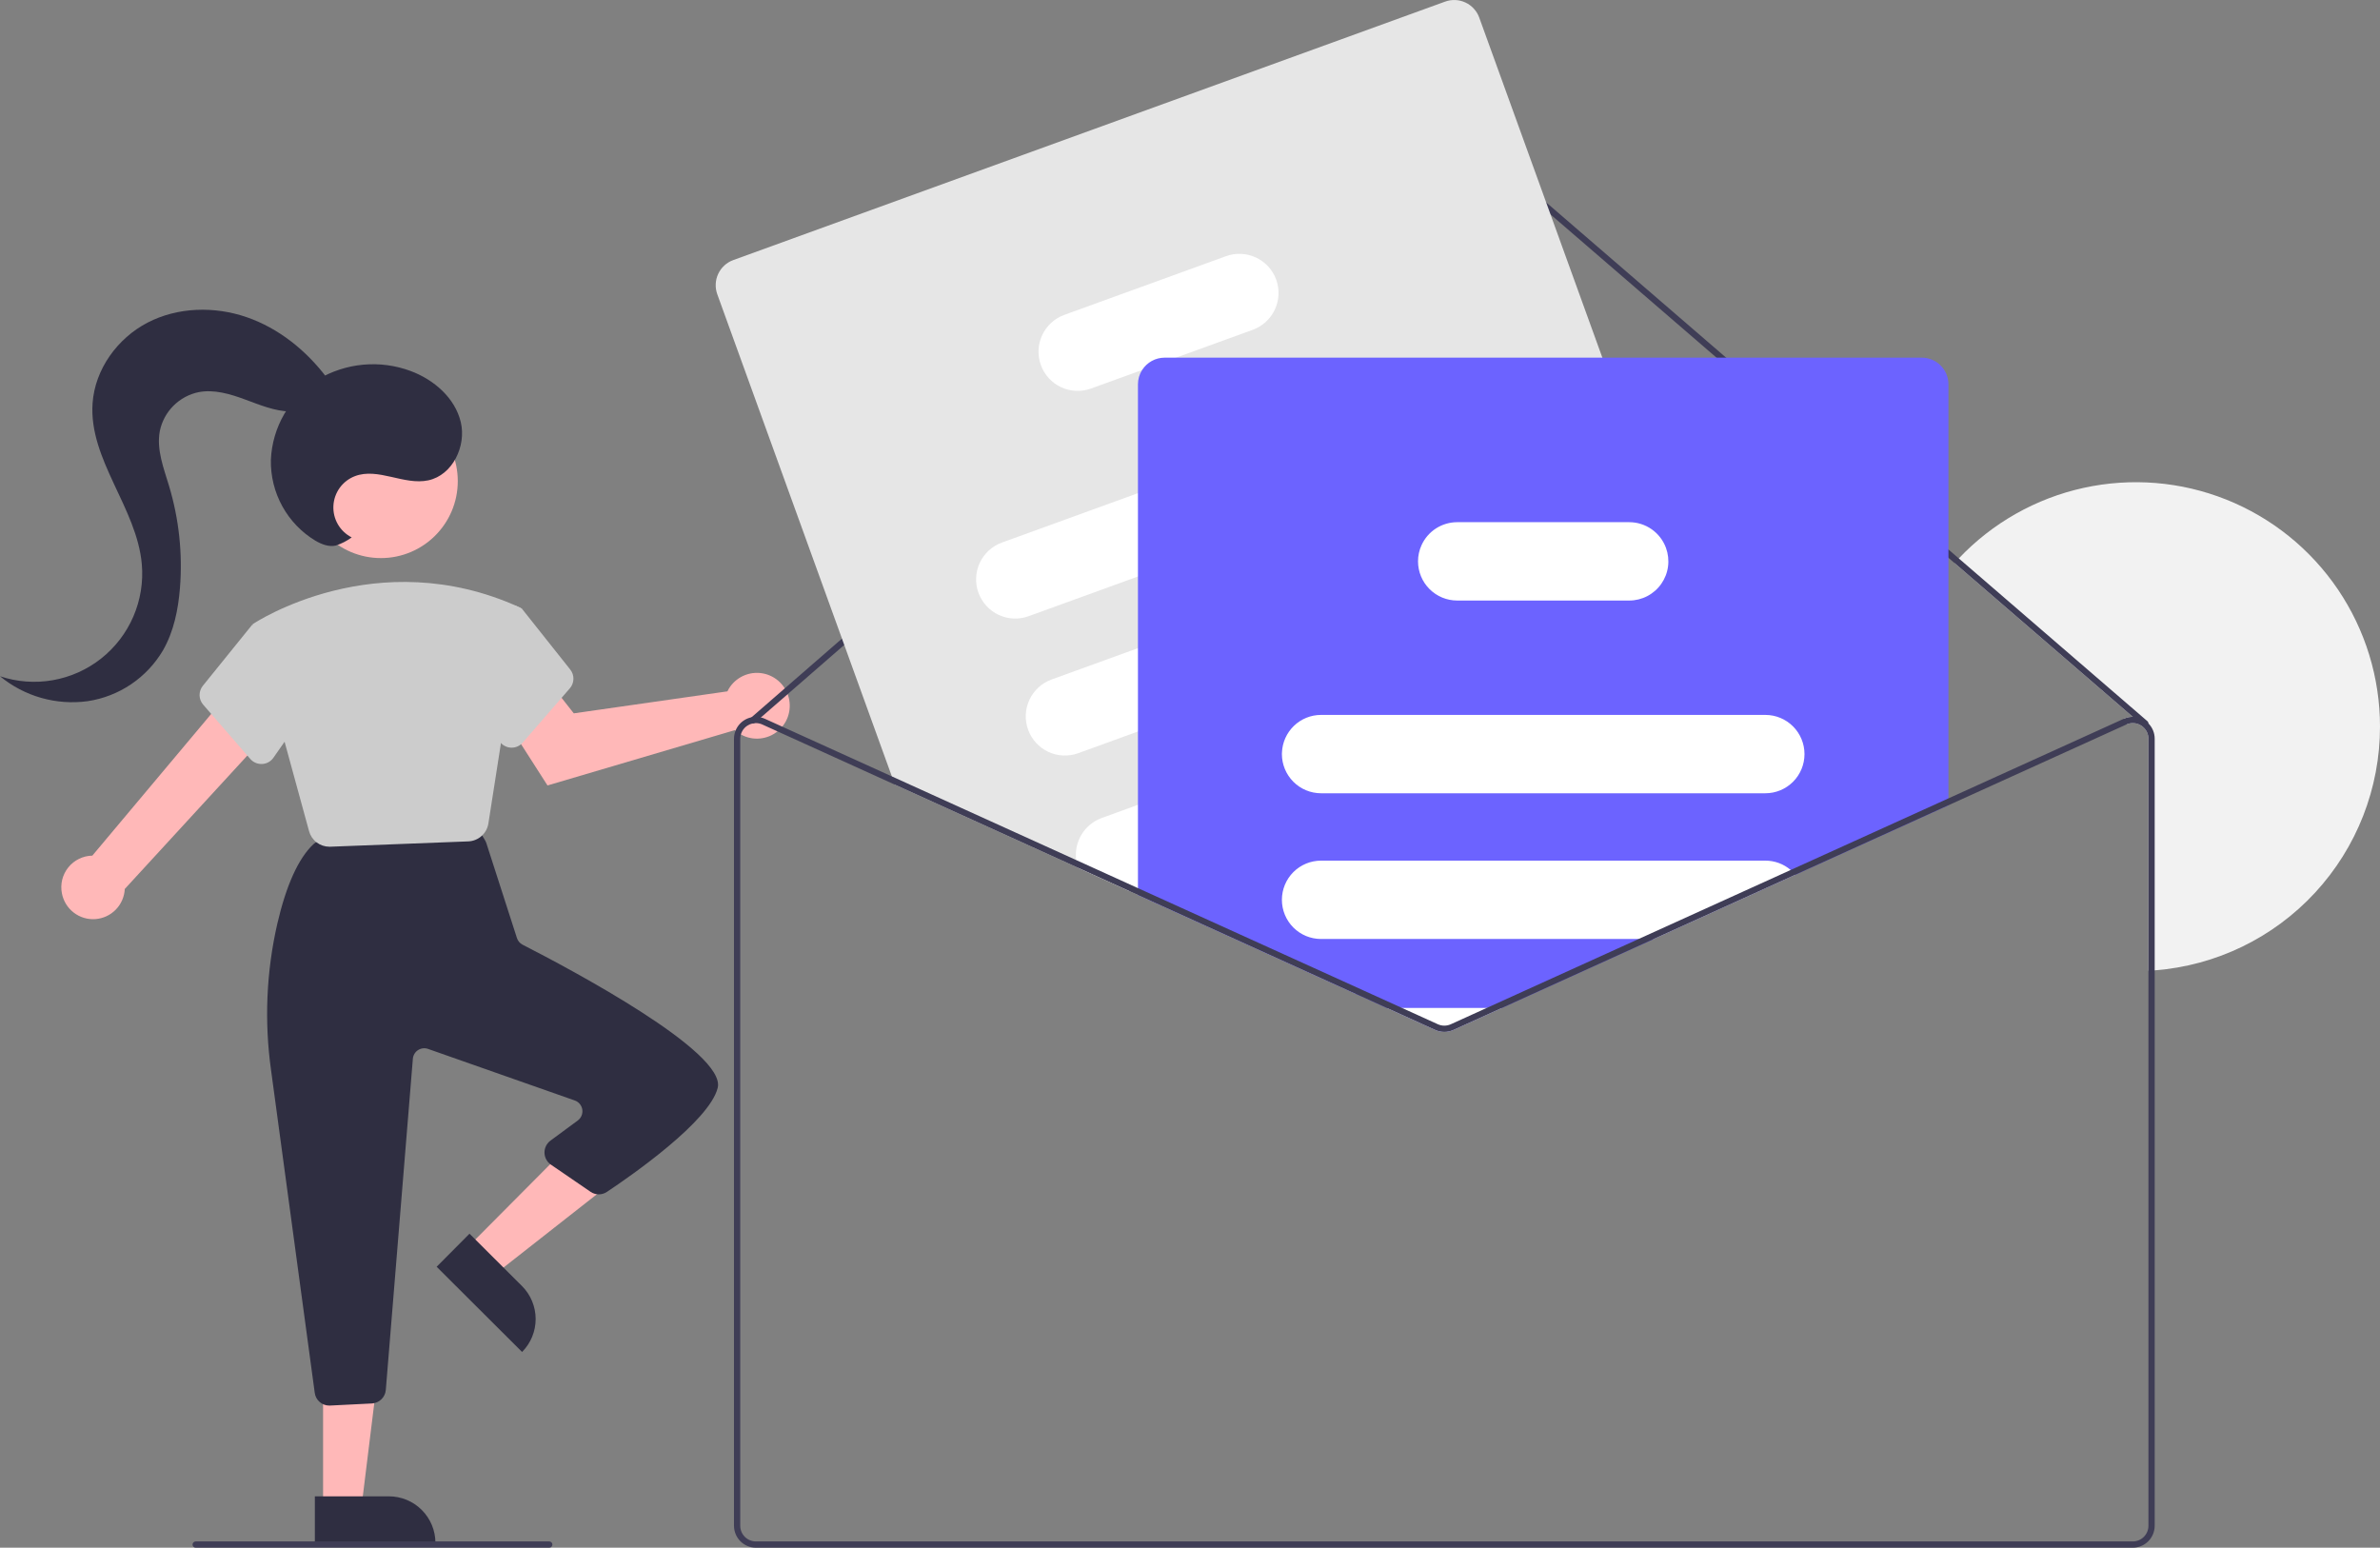 <svg xmlns="http://www.w3.org/2000/svg" width="183" height="119" viewBox="0 0 183 119" fill="none">
<rect x="0" y="0" width="183" height="119" fill="#808080" stroke="none"/>
<g clip-path="url(#clip0_312_322)">
<path d="M183 55.87C183 60.605 181.216 65.165 178.004 68.639C174.792 72.113 170.39 74.245 165.676 74.609C165.517 74.621 165.356 74.633 165.195 74.64V56.803C165.195 56.624 165.155 56.448 165.078 56.287C165.002 56.126 164.89 55.985 164.752 55.873C164.736 55.856 164.718 55.842 164.699 55.829C164.681 55.815 164.663 55.802 164.644 55.791C164.475 55.682 164.281 55.617 164.08 55.602C163.88 55.587 163.679 55.623 163.496 55.706L163.296 55.268C163.514 55.168 163.752 55.116 163.992 55.116L150.286 43.292C150.392 43.172 150.503 43.054 150.613 42.936C153.197 40.208 156.538 38.319 160.205 37.513C163.872 36.707 167.696 37.02 171.183 38.413C174.671 39.806 177.661 42.214 179.767 45.325C181.874 48.438 183 52.111 183 55.87Z" fill="#F2F2F2"/>
<path d="M4.759 68.685C4.691 68.337 4.7 67.977 4.785 67.632C4.871 67.287 5.031 66.966 5.254 66.689C5.477 66.413 5.758 66.189 6.077 66.034C6.396 65.878 6.745 65.794 7.1 65.788L17.919 52.892L20.619 56.35L9.594 68.352C9.564 68.95 9.317 69.516 8.899 69.943C8.48 70.37 7.92 70.628 7.324 70.669C6.728 70.71 6.138 70.531 5.665 70.165C5.192 69.8 4.87 69.273 4.759 68.685H4.759Z" fill="#FFB8B8"/>
<path d="M56.132 52.812C56.056 52.922 55.989 53.037 55.932 53.157L44.119 54.848L42.325 52.568L38.535 54.829L42.098 60.392L56.505 56.139C56.885 56.484 57.361 56.705 57.869 56.772C58.378 56.839 58.894 56.749 59.351 56.515C59.807 56.281 60.182 55.913 60.424 55.461C60.667 55.008 60.766 54.493 60.709 53.983C60.652 53.472 60.441 52.991 60.104 52.604C59.768 52.217 59.321 51.941 58.824 51.814C58.328 51.687 57.804 51.714 57.323 51.893C56.842 52.071 56.427 52.392 56.132 52.812Z" fill="#FFB8B8"/>
<path d="M35.954 95.902L38.044 97.986L47.068 90.904L43.982 87.828L35.954 95.902Z" fill="#FFB8B8"/>
<path d="M40.143 103.95L33.574 97.399L36.101 94.857L40.132 98.877C40.466 99.209 40.73 99.604 40.911 100.039C41.092 100.474 41.186 100.94 41.187 101.411C41.188 101.882 41.096 102.349 40.917 102.784C40.738 103.22 40.475 103.616 40.143 103.95L40.143 103.95Z" fill="#2F2E41"/>
<path d="M24.842 115.894H27.792L29.196 104.5H24.842L24.842 115.894Z" fill="#FFB8B8"/>
<path d="M33.481 118.637L24.21 118.637L24.21 115.05L29.899 115.05C30.37 115.05 30.835 115.143 31.27 115.323C31.705 115.503 32.1 115.767 32.432 116.1C32.765 116.433 33.029 116.829 33.209 117.264C33.389 117.699 33.481 118.166 33.481 118.637Z" fill="#2F2E41"/>
<path d="M24.201 107.094L20.841 82.279C20.315 78.528 20.478 74.713 21.323 71.022C22.012 68.055 22.944 66.001 24.091 64.915C24.272 64.745 24.504 64.638 24.751 64.613L35.845 63.456C36.059 63.434 36.274 63.473 36.467 63.569C36.659 63.666 36.82 63.814 36.93 63.999L37.295 64.607C37.339 64.681 37.375 64.76 37.401 64.842L39.747 72.123C39.782 72.233 39.839 72.335 39.913 72.423C39.988 72.511 40.079 72.584 40.182 72.636C43.875 74.524 55.871 80.897 55.184 83.647C54.539 86.231 48.501 90.421 46.665 91.643C46.478 91.768 46.258 91.834 46.033 91.832C45.808 91.831 45.589 91.761 45.404 91.633L42.357 89.546C42.208 89.444 42.086 89.308 42.001 89.149C41.915 88.99 41.869 88.813 41.866 88.632C41.863 88.452 41.903 88.273 41.983 88.111C42.062 87.95 42.18 87.809 42.325 87.702L44.426 86.152C44.555 86.057 44.655 85.928 44.716 85.781C44.778 85.633 44.797 85.471 44.774 85.313C44.75 85.155 44.684 85.006 44.582 84.883C44.48 84.76 44.347 84.666 44.196 84.614L32.911 80.648C32.785 80.604 32.65 80.589 32.516 80.605C32.383 80.621 32.255 80.668 32.142 80.741C32.03 80.814 31.935 80.912 31.867 81.028C31.798 81.143 31.756 81.273 31.745 81.407L29.665 106.873C29.642 107.146 29.521 107.401 29.324 107.592C29.128 107.782 28.869 107.895 28.596 107.91L25.376 108.071C25.357 108.072 25.337 108.072 25.318 108.072C25.045 108.073 24.78 107.975 24.575 107.794C24.369 107.614 24.236 107.365 24.201 107.094Z" fill="#2F2E41"/>
<path d="M29.289 42.91C32.553 42.91 35.199 40.261 35.199 36.992C35.199 33.724 32.553 31.074 29.289 31.074C26.025 31.074 23.379 33.724 23.379 36.992C23.379 40.261 26.025 42.91 29.289 42.91Z" fill="#FFB8B8"/>
<path d="M23.762 63.901L19.412 48.006L19.486 47.956C19.579 47.893 28.956 41.693 39.934 46.689L40.133 46.804L37.555 63.301C37.499 63.678 37.313 64.023 37.03 64.277C36.747 64.531 36.384 64.678 36.004 64.693L25.397 65.102C25.376 65.102 25.355 65.103 25.333 65.103C24.976 65.104 24.628 64.986 24.344 64.769C24.06 64.552 23.855 64.246 23.762 63.901Z" fill="#CCCCCC"/>
<path d="M19.246 58.354L15.623 54.182C15.448 53.981 15.35 53.726 15.345 53.46C15.341 53.194 15.43 52.935 15.597 52.728L19.385 48.043L22.292 48.837L23.834 54.24L21.023 58.261C20.925 58.402 20.796 58.518 20.646 58.602C20.496 58.685 20.329 58.733 20.157 58.741C20.137 58.742 20.117 58.743 20.097 58.743C19.935 58.743 19.776 58.708 19.629 58.641C19.482 58.574 19.351 58.476 19.246 58.354Z" fill="#CCCCCC"/>
<path d="M39.281 57.485C39.109 57.477 38.942 57.429 38.792 57.345C38.642 57.262 38.513 57.145 38.415 57.004L35.604 52.983L36.956 47.296L39.633 46.565L40.132 46.804L43.84 51.472C44.008 51.678 44.097 51.938 44.092 52.203C44.087 52.469 43.989 52.725 43.815 52.925L40.192 57.098C40.086 57.22 39.956 57.318 39.809 57.385C39.662 57.452 39.502 57.487 39.341 57.486C39.321 57.486 39.301 57.486 39.281 57.485Z" fill="#CCCCCC"/>
<path d="M165.195 55.622C165.197 55.682 165.176 55.74 165.137 55.786C165.095 55.834 165.036 55.864 164.973 55.869C164.909 55.874 164.846 55.854 164.798 55.812L163.992 55.116L150.286 43.292L111.846 10.125C111.626 9.937 111.347 9.834 111.058 9.834C110.77 9.835 110.491 9.939 110.272 10.127L58.506 55.164L58.039 55.569C58.022 55.585 58.001 55.598 57.979 55.607C57.941 55.624 57.898 55.631 57.857 55.627C57.797 55.62 57.741 55.592 57.7 55.547C57.679 55.523 57.663 55.496 57.653 55.466C57.643 55.436 57.639 55.404 57.641 55.373C57.643 55.341 57.651 55.31 57.665 55.282C57.679 55.254 57.698 55.228 57.722 55.207L57.787 55.15L109.957 9.763C110.263 9.5 110.654 9.354 111.058 9.354C111.462 9.353 111.853 9.496 112.161 9.759L150.613 42.936L165.11 55.446C165.136 55.468 165.156 55.495 165.171 55.525C165.185 55.555 165.193 55.588 165.195 55.622Z" fill="#3F3D56"/>
<path d="M135.967 62.737L135.334 60.993L133.154 54.969L128.458 41.998L123.207 27.5L113.739 1.349C113.553 0.84 113.173 0.424 112.682 0.194C112.191 -0.036 111.629 -0.061 111.119 0.123L56.377 19.999C55.867 20.185 55.453 20.566 55.223 21.058C54.993 21.55 54.968 22.113 55.152 22.623L68.576 59.697L68.805 60.33L82.895 66.725L86.855 68.523L87.498 68.814L104.266 76.426L104.916 76.19L115.914 72.197L132.505 66.173L134.74 65.361C135.25 65.175 135.665 64.795 135.895 64.303C136.125 63.811 136.151 63.248 135.967 62.737Z" fill="#E6E6E6"/>
<path d="M113.012 31.857C112.739 31.106 112.18 30.495 111.458 30.156C110.735 29.818 109.908 29.78 109.158 30.052L87.498 37.919L77.038 41.716C76.667 41.851 76.325 42.057 76.033 42.324C75.741 42.591 75.505 42.913 75.337 43.271C75.17 43.63 75.074 44.017 75.056 44.413C75.038 44.808 75.099 45.203 75.233 45.575C75.368 45.947 75.575 46.289 75.841 46.581C76.108 46.873 76.43 47.11 76.787 47.277C77.145 47.445 77.533 47.54 77.928 47.557C78.323 47.575 78.717 47.514 79.088 47.379L87.498 44.326L111.21 35.717C111.96 35.443 112.57 34.883 112.908 34.16C113.246 33.436 113.284 32.608 113.012 31.857Z" fill="white"/>
<path d="M116.826 42.391C116.553 41.641 115.994 41.029 115.272 40.691C114.549 40.352 113.722 40.315 112.972 40.586L109.302 41.919L87.498 49.837L80.852 52.248C80.103 52.521 79.492 53.081 79.154 53.804C78.817 54.528 78.78 55.356 79.051 56.106C79.323 56.857 79.881 57.469 80.603 57.808C81.325 58.147 82.152 58.185 82.902 57.913L87.498 56.243L115.024 46.249C115.087 46.227 115.147 46.2 115.207 46.174C115.906 45.867 116.462 45.305 116.763 44.603C117.063 43.9 117.086 43.11 116.826 42.391Z" fill="white"/>
<path d="M120.681 53.036C120.408 52.286 119.85 51.675 119.127 51.336C118.405 50.998 117.578 50.96 116.829 51.232L106.538 54.969L98.571 57.863L87.498 61.882L84.707 62.896C84.062 63.132 83.516 63.58 83.16 64.168C82.805 64.756 82.66 65.448 82.75 66.13C82.778 66.333 82.826 66.532 82.895 66.725L86.855 68.523L87.498 68.289H87.502L107.596 60.993L118.879 56.897C119.628 56.624 120.24 56.064 120.577 55.34C120.915 54.616 120.953 53.788 120.681 53.036H120.681Z" fill="white"/>
<path d="M98.128 21.5C97.855 20.75 97.296 20.138 96.573 19.8C95.851 19.462 95.024 19.424 94.274 19.696L81.834 24.211C81.084 24.484 80.474 25.043 80.136 25.767C79.798 26.49 79.761 27.318 80.033 28.069C80.305 28.82 80.863 29.432 81.585 29.771C82.307 30.109 83.134 30.147 83.884 29.876L87.82 28.447L90.426 27.5L96.326 25.358C97.075 25.085 97.686 24.526 98.024 23.802C98.362 23.079 98.399 22.251 98.128 21.5Z" fill="white"/>
<path d="M147.772 27.5H89.543C89.2 27.501 88.862 27.587 88.561 27.753C88.26 27.919 88.005 28.157 87.82 28.447C87.609 28.776 87.497 29.158 87.498 29.548V68.814L104.266 76.426L106.629 77.498L110.361 79.192C110.58 79.291 110.817 79.342 111.056 79.342C111.296 79.342 111.533 79.291 111.752 79.192L115.484 77.498L127.163 72.197L138.049 67.255L149.817 61.916V29.548C149.817 29.005 149.601 28.485 149.217 28.101C148.834 27.716 148.314 27.501 147.772 27.5Z" fill="#6C63FF"/>
<path d="M135.741 54.969H101.574C100.797 54.969 100.05 55.271 99.49 55.81C98.931 56.35 98.601 57.085 98.571 57.863C98.567 57.902 98.565 57.941 98.566 57.981C98.567 58.779 98.885 59.545 99.448 60.109C100.012 60.674 100.776 60.992 101.574 60.993H135.741C136.539 60.993 137.304 60.675 137.868 60.111C138.432 59.546 138.749 58.78 138.749 57.981C138.749 57.182 138.432 56.416 137.868 55.851C137.304 55.286 136.539 54.969 135.741 54.969Z" fill="white"/>
<path d="M137.687 66.891C137.145 66.427 136.455 66.172 135.741 66.173H101.574C100.776 66.173 100.011 66.491 99.447 67.055C98.883 67.62 98.566 68.386 98.566 69.185C98.566 69.984 98.883 70.75 99.447 71.315C100.011 71.88 100.776 72.197 101.574 72.197H127.163L138.048 67.255C137.939 67.124 137.818 67.002 137.687 66.891Z" fill="white"/>
<path d="M106.629 77.498L110.361 79.192C110.58 79.291 110.817 79.342 111.056 79.342C111.296 79.342 111.533 79.291 111.752 79.192L115.484 77.498H106.629Z" fill="white"/>
<path d="M128.099 42.128C127.887 41.549 127.503 41.048 126.998 40.694C126.492 40.34 125.891 40.15 125.274 40.15H112.04C111.463 40.151 110.897 40.318 110.412 40.631C109.926 40.945 109.541 41.392 109.302 41.919C109.124 42.309 109.032 42.733 109.033 43.162C109.034 43.961 109.351 44.726 109.915 45.291C110.479 45.855 111.243 46.173 112.04 46.174H125.274C125.758 46.174 126.235 46.057 126.664 45.833C127.093 45.609 127.462 45.285 127.739 44.888C128.016 44.491 128.194 44.033 128.257 43.552C128.319 43.072 128.265 42.584 128.099 42.128Z" fill="white"/>
<path d="M125.996 72.197L114.317 77.498L111.552 78.754C111.396 78.824 111.227 78.86 111.056 78.86C110.886 78.86 110.717 78.824 110.561 78.754L107.796 77.498H106.629L110.361 79.192C110.58 79.291 110.817 79.342 111.056 79.342C111.296 79.342 111.533 79.291 111.752 79.192L115.484 77.498L127.163 72.197H125.996ZM125.996 72.197L114.317 77.498L111.552 78.754C111.396 78.824 111.227 78.86 111.056 78.86C110.886 78.86 110.717 78.824 110.561 78.754L107.796 77.498H106.629L110.361 79.192C110.58 79.291 110.817 79.342 111.056 79.342C111.296 79.342 111.533 79.291 111.752 79.192L115.484 77.498L127.163 72.197H125.996ZM125.996 72.197L114.317 77.498L111.552 78.754C111.396 78.824 111.227 78.86 111.056 78.86C110.886 78.86 110.717 78.824 110.561 78.754L107.796 77.498H106.629L110.361 79.192C110.58 79.291 110.817 79.342 111.056 79.342C111.296 79.342 111.533 79.291 111.752 79.192L115.484 77.498L127.163 72.197H125.996ZM165.195 55.622C165.106 55.534 165.008 55.454 164.903 55.386C164.667 55.232 164.396 55.141 164.115 55.12C163.834 55.1 163.552 55.151 163.296 55.268L137.688 66.891L125.996 72.197L114.317 77.498L111.552 78.754C111.396 78.824 111.227 78.86 111.056 78.86C110.886 78.86 110.717 78.824 110.561 78.754L107.796 77.498L104.916 76.19L87.503 68.289L87.498 68.287L82.751 66.13L68.576 59.697L58.817 55.268C58.717 55.222 58.613 55.187 58.506 55.164C58.271 55.105 58.025 55.1 57.787 55.15C57.406 55.228 57.064 55.435 56.818 55.736C56.572 56.037 56.438 56.414 56.437 56.803V117.313C56.438 117.761 56.615 118.189 56.931 118.506C57.247 118.822 57.675 119 58.121 119H163.992C164.438 119 164.866 118.822 165.182 118.506C165.498 118.189 165.675 117.761 165.676 117.313V56.803C165.677 56.361 165.504 55.937 165.195 55.622V55.622ZM165.195 117.313C165.195 117.633 165.068 117.939 164.842 118.165C164.617 118.391 164.311 118.518 163.992 118.518H58.121C57.802 118.518 57.496 118.391 57.271 118.165C57.045 117.939 56.918 117.633 56.918 117.313V56.803C56.918 56.601 56.969 56.403 57.065 56.226C57.161 56.05 57.3 55.9 57.469 55.791C57.588 55.714 57.719 55.659 57.857 55.627C57.897 55.618 57.938 55.612 57.979 55.608C58.026 55.601 58.074 55.597 58.121 55.598C58.292 55.598 58.461 55.635 58.617 55.706L68.805 60.33L82.895 66.725L86.855 68.523L87.498 68.814L104.266 76.426L106.629 77.498L110.361 79.192C110.58 79.291 110.817 79.342 111.056 79.342C111.296 79.342 111.533 79.291 111.752 79.192L115.484 77.498L127.163 72.197L138.049 67.255L163.496 55.706C163.679 55.623 163.88 55.587 164.08 55.602C164.281 55.617 164.475 55.682 164.644 55.791C164.663 55.802 164.681 55.815 164.699 55.829C164.718 55.842 164.736 55.856 164.752 55.873C164.89 55.985 165.002 56.126 165.079 56.287C165.155 56.448 165.195 56.624 165.195 56.803L165.195 117.313ZM125.996 72.197L114.317 77.498L111.552 78.754C111.396 78.824 111.227 78.86 111.056 78.86C110.886 78.86 110.717 78.824 110.561 78.754L107.796 77.498H106.629L110.361 79.192C110.58 79.291 110.817 79.342 111.056 79.342C111.296 79.342 111.533 79.291 111.752 79.192L115.484 77.498L127.163 72.197H125.996ZM125.996 72.197L114.317 77.498L111.552 78.754C111.396 78.824 111.227 78.86 111.056 78.86C110.886 78.86 110.717 78.824 110.561 78.754L107.796 77.498H106.629L110.361 79.192C110.58 79.291 110.817 79.342 111.056 79.342C111.296 79.342 111.533 79.291 111.752 79.192L115.484 77.498L127.163 72.197H125.996ZM86.855 68.523L87.498 68.814V68.289L86.855 68.523ZM125.996 72.197L114.317 77.498L111.552 78.754C111.396 78.824 111.227 78.86 111.056 78.86C110.886 78.86 110.717 78.824 110.561 78.754L107.796 77.498H106.629L110.361 79.192C110.58 79.291 110.817 79.342 111.056 79.342C111.296 79.342 111.533 79.291 111.752 79.192L115.484 77.498L127.163 72.197H125.996Z" fill="#3F3D56"/>
<path d="M42.234 119H15.045C14.981 119 14.92 118.975 14.874 118.929C14.829 118.884 14.804 118.823 14.804 118.759C14.804 118.695 14.829 118.634 14.874 118.589C14.92 118.543 14.981 118.518 15.045 118.518H42.234C42.298 118.518 42.359 118.543 42.404 118.589C42.449 118.634 42.475 118.695 42.475 118.759C42.475 118.823 42.449 118.884 42.404 118.929C42.359 118.975 42.298 119 42.234 119Z" fill="#3F3D56"/>
<path d="M27.042 41.32C26.598 41.094 26.229 40.745 25.979 40.314C25.73 39.882 25.61 39.388 25.636 38.89C25.661 38.392 25.829 37.912 26.121 37.508C26.413 37.105 26.816 36.794 27.28 36.615C29.064 35.926 31.063 37.332 32.932 36.932C34.795 36.534 35.873 34.303 35.428 32.448C34.983 30.593 33.365 29.195 31.58 28.528C30.414 28.093 29.166 27.927 27.927 28.04C26.689 28.154 25.491 28.545 24.424 29.185C23.368 29.843 22.488 30.75 21.861 31.827C21.235 32.903 20.88 34.117 20.828 35.361C20.804 36.608 21.108 37.838 21.709 38.929C22.311 40.02 23.189 40.933 24.255 41.576C24.73 41.85 25.283 42.07 25.818 41.947C26.256 41.804 26.67 41.593 27.042 41.32Z" fill="#2F2E41"/>
<path d="M25.127 29.041C23.554 26.952 21.432 25.236 18.962 24.386C16.491 23.535 13.669 23.603 11.349 24.805C9.029 26.008 7.299 28.395 7.118 31.005C6.818 35.348 10.524 39.04 10.904 43.377C11.024 44.751 10.802 46.134 10.255 47.401C9.709 48.668 8.857 49.779 7.776 50.634C6.694 51.489 5.417 52.061 4.06 52.299C2.702 52.537 1.307 52.433 0 51.996C0.931 52.764 2.011 53.33 3.171 53.66C4.331 53.99 5.546 54.075 6.741 53.912C7.934 53.733 9.072 53.29 10.073 52.616C11.074 51.941 11.912 51.052 12.527 50.013C13.361 48.562 13.704 46.877 13.837 45.207C14.046 42.568 13.763 39.913 13.003 37.378C12.587 35.995 12.023 34.571 12.287 33.151C12.437 32.412 12.801 31.734 13.333 31.2C13.865 30.667 14.541 30.302 15.279 30.15C16.471 29.926 17.689 30.291 18.827 30.71C19.965 31.129 21.113 31.614 22.325 31.642C23.537 31.67 24.858 31.114 25.326 29.994L25.127 29.041Z" fill="#2F2E41"/>
</g>
<defs>
<clipPath id="clip0_312_322">
<rect width="183" height="119" fill="white"/>
</clipPath>
</defs>
</svg>
